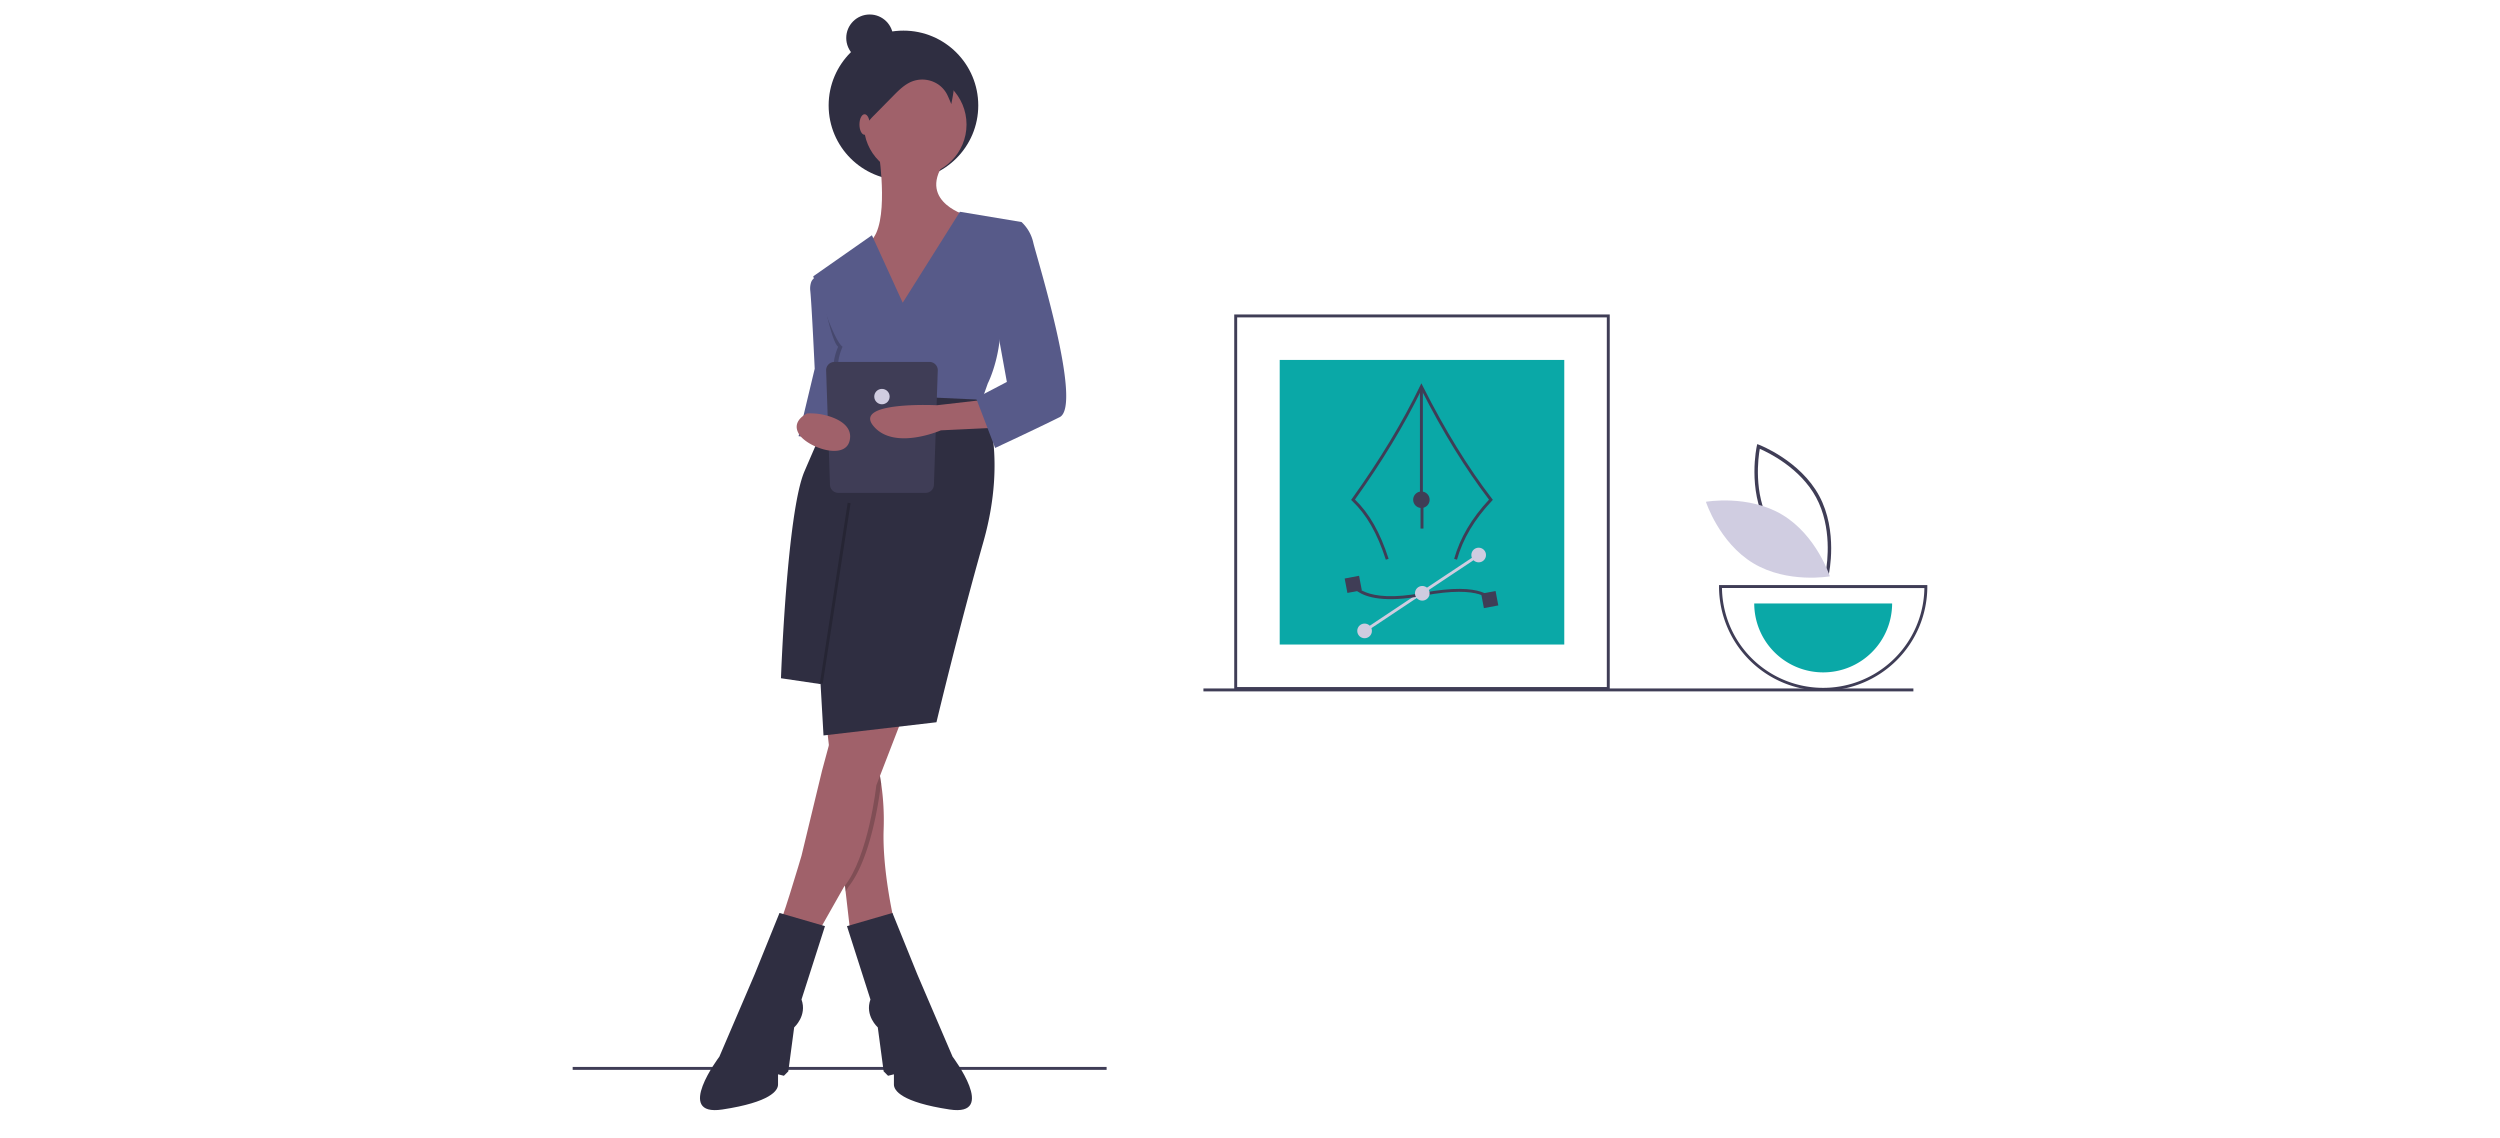 <svg xmlns="http://www.w3.org/2000/svg" data-name="Layer 1" viewBox="0 0 1164.07 530"><g transform="translate(134.253)"><path fill="#3f3d56" d="M132.399 496.782h248.618v1.366H132.399zm584.698-228.554l-.866-.325c-.19-.071-19.12-7.324-27.986-23.768-8.868-16.445-4.526-36.245-4.481-36.443l.204-.902.865.325c.19.071 19.12 7.324 27.987 23.768 8.867 16.445 4.525 36.245 4.48 36.443zm-27.433-24.859c7.497 13.904 22.456 21.031 26.246 22.658.72-4.062 2.98-20.488-4.51-34.378s-22.454-21.028-26.245-22.659c-.721 4.065-2.98 20.49 4.51 34.38z"/><path fill="#d0cde1" d="M695.704 239.732c15.936 9.588 22.073 28.631 22.073 28.631s-19.7 3.499-35.635-6.088c-15.936-9.588-22.073-28.631-22.073-28.631s19.7-3.499 35.635 6.088z"/><path fill="#3f3d56" d="M714.67 321.615a48.55 48.55 0 0 1-48.495-48.494v-.683h96.989v.683a48.55 48.55 0 0 1-48.495 48.494zm-47.124-47.81a47.128 47.128 0 0 0 94.247 0z"/><path fill="#0aa8a7" d="M714.67 313.078a32.102 32.102 0 0 0 32.101-32.102h-64.203a32.102 32.102 0 0 0 32.101 32.102z"/><circle cx="286.419" cy="49.092" r="34.834" fill="#2f2e41"/><path fill="#a0616a" d="M275.15 72.656s4.78 32.102-4.099 39.615c-8.88 7.513 14.343 38.932 14.343 38.932l31.419-50.543s-23.906-6.147-11.611-24.589z"/><path fill="#575a89" d="M263.538 166.912l-4.774 18.742-4.788 18.824-16.393-1.366 7.513-31.418s-1.366-29.37-2.049-36.2a9.25 9.25 0 0 1 .28-3.743 4.214 4.214 0 0 1 3.818-3.087z"/><path fill="#a0616a" d="M281.98 428.507l-20.491 4.098-1.995-17.423-7.178-62.845-1.755-15.354 23.905-6.83-.157 5.464-.526 18.442a76.484 76.484 0 0 1 2.288 10.983 117.644 117.644 0 0 1 1.127 21.118c-.683 19.125 4.781 42.347 4.781 42.347z"/><path fill="#2f2e41" d="M260.123 431.24l21.173-6.148 11.611 28.687 16.393 38.249s21.173 28.003-1.366 24.588c-22.54-3.415-25.955-8.879-25.955-11.61v-4.782l-2.732.683-2.049-2.05-2.732-20.49s-6.147-5.464-3.415-12.977z"/><path d="M276.071 365.042l-.239.628s-3.558 33.194-15.101 47.333l-1.237 2.179-7.178-62.845 4.508-16.72h17.485l-.526 18.442a76.484 76.484 0 0 1 2.288 10.983z" opacity=".2"/><path fill="#a0616a" d="M285.394 335.617l-11.611 30.053s-3.559 33.197-15.098 47.334l-14.955 26.432s-17.758-6.148-16.392-6.148c1.366 0 11.611-34.833 11.611-34.833l9.562-39.615 6.263-23.223z"/><path fill="#2f2e41" d="M249.877 431.24l-21.173-6.148-11.611 28.687-16.393 38.249s-21.173 28.003 1.366 24.588c22.54-3.415 25.955-8.879 25.955-11.61v-4.782l2.732.683 2.05-2.05 2.731-20.49s6.147-5.464 3.415-12.977z"/><circle cx="291.883" cy="57.972" r="23.906" fill="#a0616a"/><path d="M263.538 166.912l-4.774 18.742-4.105-.3a11.798 11.798 0 0 0-1.366-4.781c-1.366-2.732 0-.683 2.732-3.415s.683-1.366-1.366-4.781c-2.05-3.416 1.366-10.929 1.366-10.929-3.825-2.732-8.88-32.784-8.88-32.784z" opacity=".2"/><path fill="#575a89" d="M286.077 140.958l-14.343-31.419-27.32 19.125s8.879 29.37 13.66 32.784c0 0-3.415 7.513-1.366 10.929 2.049 3.415 4.098 2.049 1.366 4.78-2.732 2.733-4.098.684-2.732 3.416a11.798 11.798 0 0 1 1.366 4.78l64.886 4.782 4.098-11.611s8.196-15.71 5.464-37.566l10.246-37.566-28.687-4.781z"/><path fill="#2f2e41" d="M323.775 186.18s11.48 25.128-.132 66.11c-11.611 40.98-21.856 84.01-21.856 84.01l-52.593 6.147-1.366-23.905-18.441-2.732s2.732-77.18 10.928-96.305a2290.39 2290.39 0 0 1 16.008-36.407z"/><path d="M247.508 318.098l12.95-84.014 1.35.208-12.95 84.014z" opacity=".2"/><path fill="#2f2e41" d="M309.875 38.934a16.425 16.425 0 0 0-8.29-9.15c-4.765-2.27-10.32-2.087-15.542-1.331-6.025.872-12.358 2.695-16.248 7.378-2.495 3.004-3.694 6.846-4.836 10.58-1.32 4.318-2.652 8.7-2.77 13.213a50.04 50.04 0 0 0 .927 9.31 13.84 13.84 0 0 0 1.413 4.84c.854 1.46 2.414 2.633 4.102 2.527a17.98 17.98 0 0 1 1.14-19.281 35.115 35.115 0 0 1 3.188-3.546l8.682-8.816c2.664-2.705 5.447-5.489 9.002-6.817a13.316 13.316 0 0 1 12.354 1.739 13.031 13.031 0 0 1 3.58 4.099c.637 1.133 2.113 4.784 2.113 4.784s1.71-8.073 1.185-9.53z"/><ellipse cx="268.319" cy="57.972" fill="#a0616a" rx="2.391" ry="4.781"/><circle cx="270.709" cy="17.674" r="10.928" fill="#2f2e41"/><path fill="#3f3d56" d="M296.751 229.484h-40.686a3.861 3.861 0 0 1-3.86-3.861l-1.794-53.236a3.861 3.861 0 0 1 3.862-3.861h44.271a3.861 3.861 0 0 1 3.861 3.86l-1.793 53.237a3.861 3.861 0 0 1-3.86 3.861z"/><circle cx="276.408" cy="184.662" r="3.586" fill="#d0cde1"/><path fill="#a0616a" d="M325.01 186.037l-23 2.655s-39.155-1.972-29.593 9.64c9.562 11.61 31.419 2.048 31.419 2.048l28.686-1.366zm-83.404 6.469s-7.595 3.367-3.876 9.549c3.72 6.18 21.313 12.433 23.599 3.24 2.286-9.193-10.885-12.093-14.155-12.531a29.22 29.22 0 0 0-5.568-.258z"/><path fill="#575a89" d="M333.205 106.124l8.197-2.732a18.54 18.54 0 0 1 5.464 9.562c1.366 6.147 23.222 75.815 12.294 81.28-10.928 5.463-30.053 14.342-30.053 14.342l-8.879-23.222 14.343-7.513-5.464-30.053s-5.464-41.664 4.098-41.664z"/><path fill="#3f3d56" d="M615.29 321.274H440.44V146.422h174.85zm-173.485-1.366h172.12v-172.12h-172.12z"/><path fill="#0aa8a7" d="M461.612 167.595h132.505V300.1H461.612z"/><path fill="#3f3d56" d="M511.026 260.613c-3.965-12.3-8.964-21.014-15.733-27.425l-.432-.41.347-.484c12.953-18.082 23.64-35.773 31.768-52.58l.601-1.243.623 1.233c10.38 20.543 20.948 37.74 32.309 52.573l.353.46-.398.423c-8.228 8.74-13.56 17.712-16.302 27.43l-1.316-.372c2.76-9.776 8.07-18.8 16.227-27.57-11.053-14.5-21.359-31.233-31.47-51.1-8.01 16.356-18.414 33.525-30.94 51.06 6.724 6.533 11.71 15.32 15.664 27.586z"/><path fill="#3f3d56" d="M526.908 180.012h1.366v52.68h-1.366z"/><circle cx="527.59" cy="232.692" r="3.841" fill="#3f3d56"/><path fill="#cfcce0" d="M500.758 293.196l53.123-35.33.757 1.137-53.124 35.33z"/><path fill="#3f3d56" d="M497.9 275.416c-2.355-1.604-3.02-3.177-3.085-3.344l1.272-.498-.636.249.634-.254c.04.097 4.355 9.736 32.143 4.474 29.101-5.511 32.492 3.08 32.622 3.449l-1.289.455c-.026-.069-3.417-7.8-31.08-2.562-18.136 3.435-26.68.69-30.581-1.969z"/><path fill="#3f3d56" d="M491.86 269.375l6.71-1.271 1.271 6.71-6.71 1.271zm63.557 7.08l6.71-1.27 1.272 6.71-6.711 1.271z"/><circle cx="528.003" cy="276.256" r="3.415" fill="#cfcce0"/><circle cx="501.136" cy="293.764" r="3.415" fill="#cfcce0"/><circle cx="554.259" cy="258.434" r="3.415" fill="#cfcce0"/><path fill="#3f3d56" d="M527.182 233.822h1.366v12.294h-1.366zm-101.087 86.743h330.579v1.366H426.095z"/></g></svg>